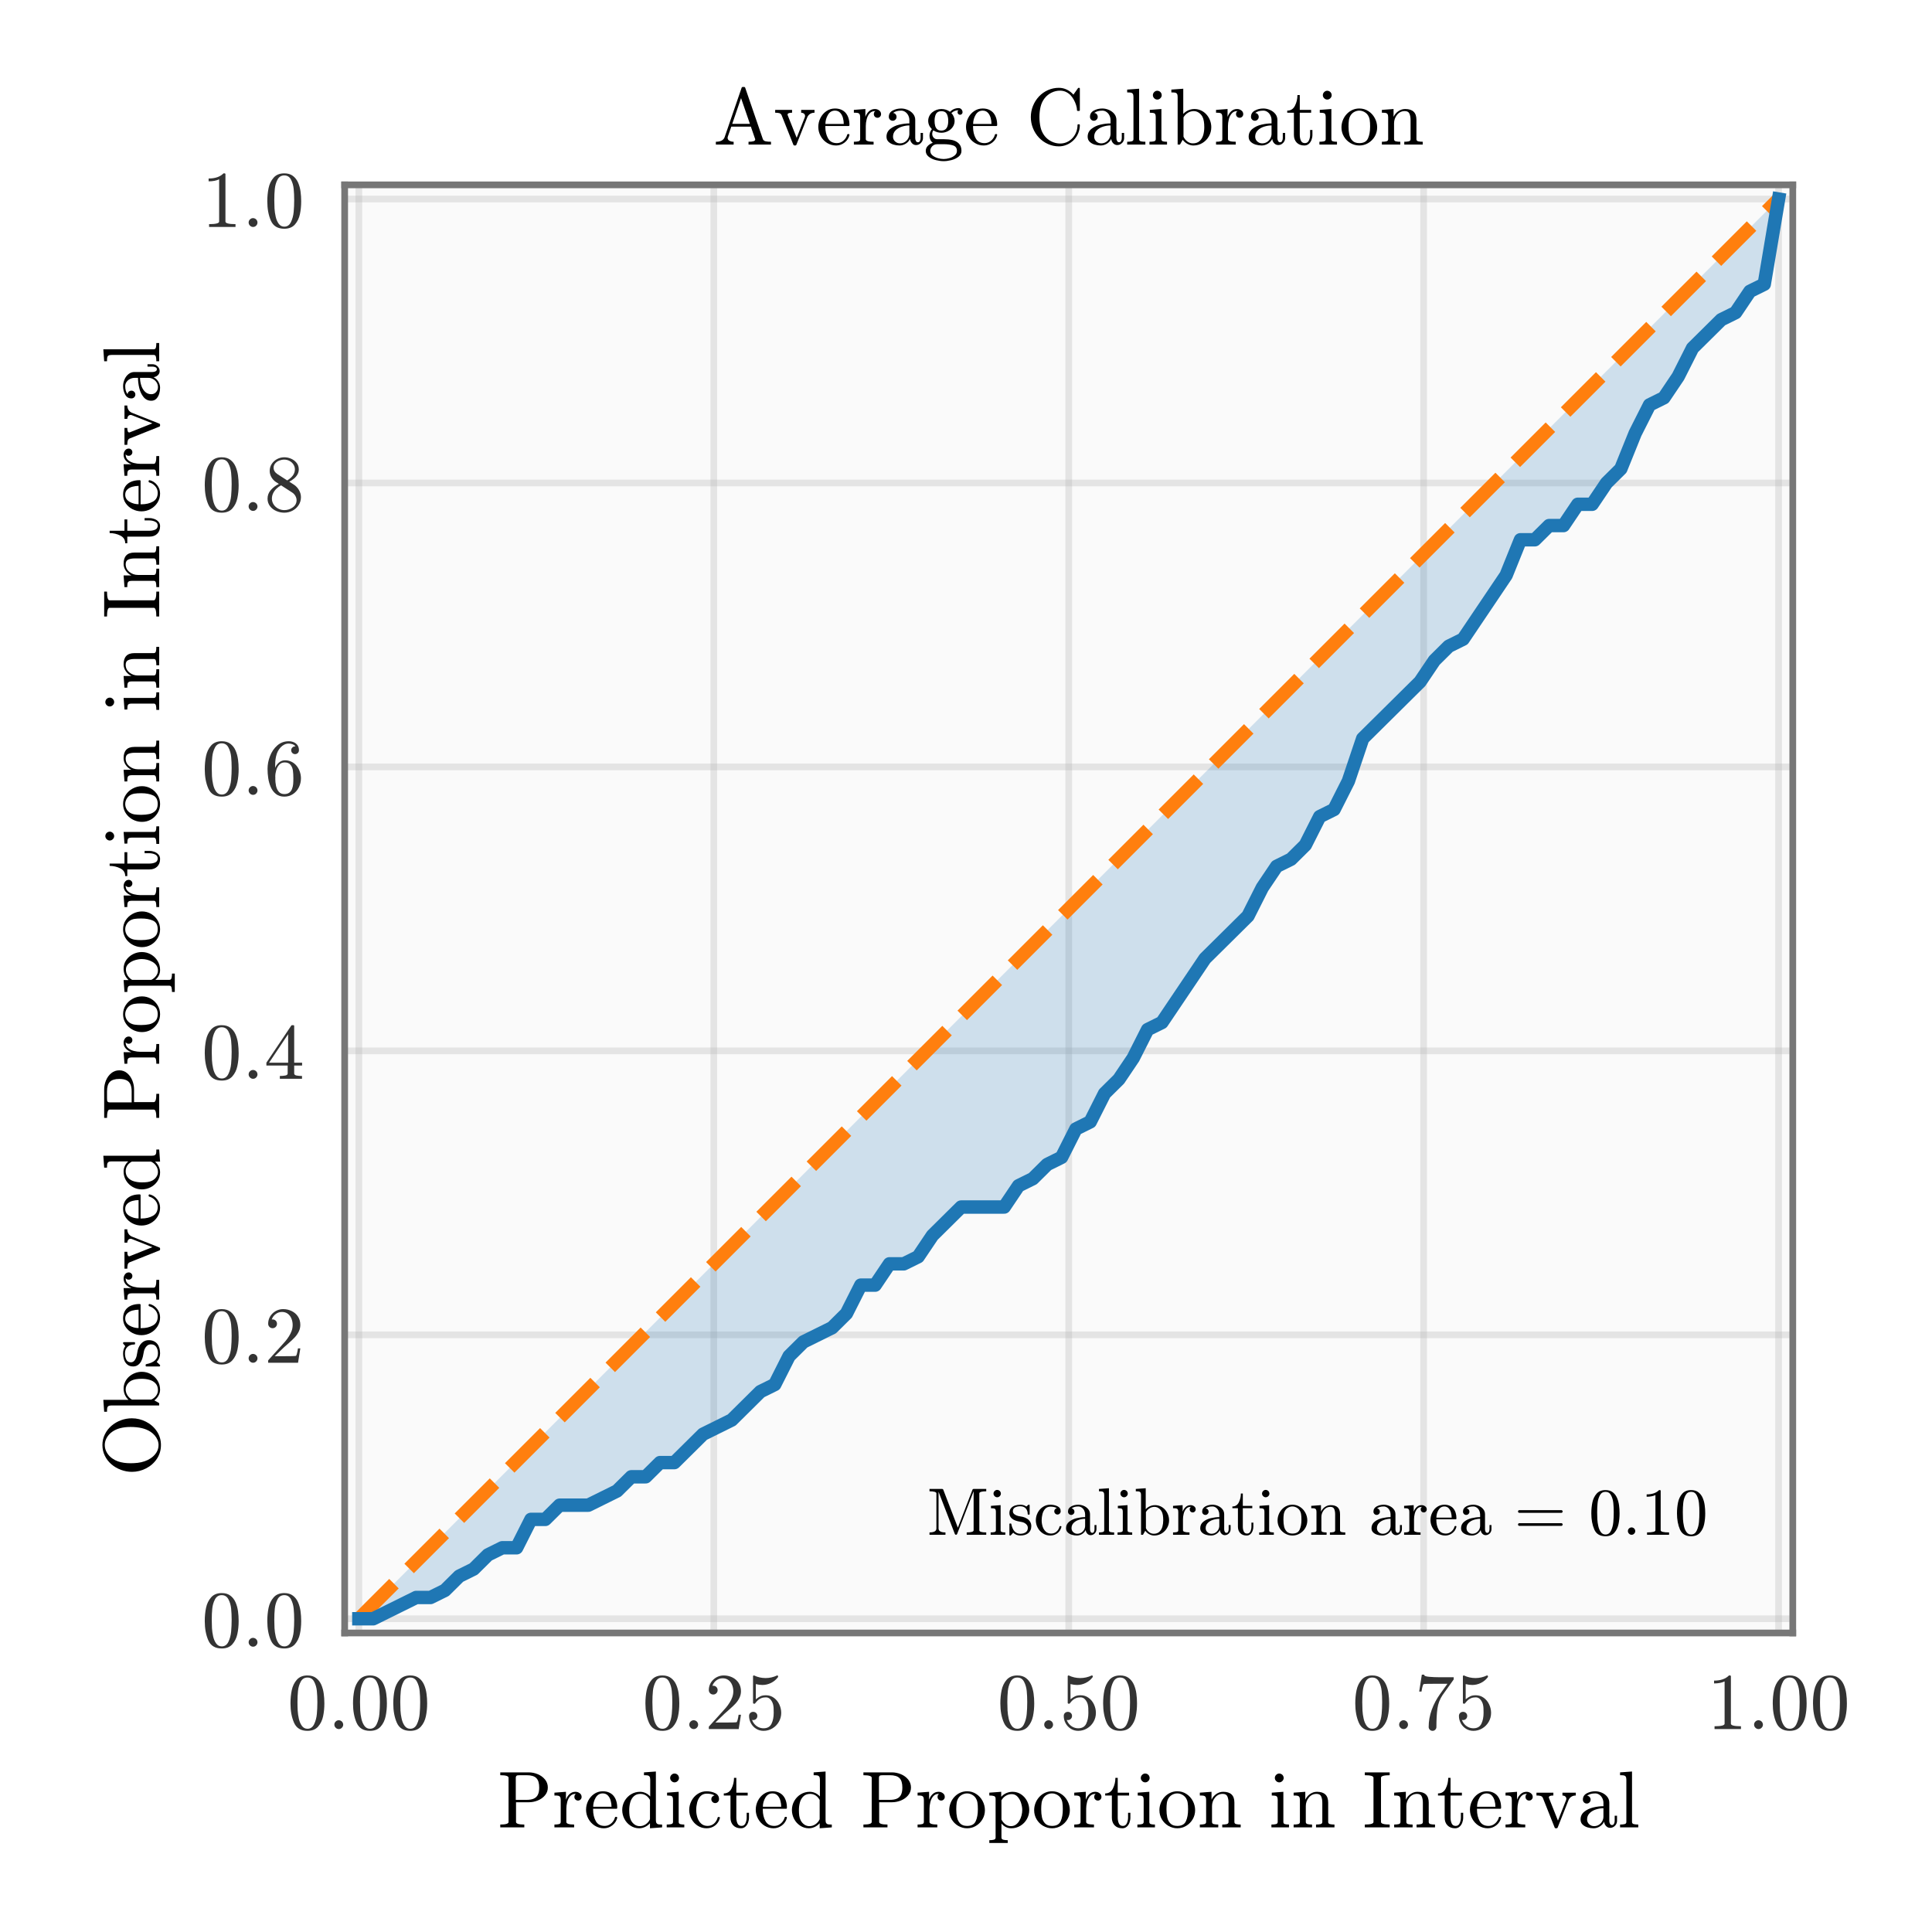 <?xml version="1.0" encoding="utf-8" standalone="no"?>
<!DOCTYPE svg PUBLIC "-//W3C//DTD SVG 1.1//EN"
  "http://www.w3.org/Graphics/SVG/1.1/DTD/svg11.dtd">
<!-- Created with matplotlib (https://matplotlib.org/) -->
<svg height="288pt" version="1.1" viewBox="0 0 288 288" width="288pt" xmlns="http://www.w3.org/2000/svg" xmlns:xlink="http://www.w3.org/1999/xlink">
 <defs>
  <style type="text/css">
*{stroke-linecap:butt;stroke-linejoin:round;}
  </style>
 </defs>
 <g id="figure_1">
  <g id="patch_1">
   <path d="M 0 288 
L 288 288 
L 288 0 
L 0 0 
z
" style="fill:#ffffff;"/>
  </g>
  <g id="axes_1">
   <g id="patch_2">
    <path d="M 51.378 243.423 
L 267.247 243.423 
L 267.247 27.553 
L 51.378 27.553 
z
" style="fill:#fafafa;"/>
   </g>
   <g id="matplotlib.axis_1">
    <g id="xtick_1">
     <g id="line2d_1">
      <path clip-path="url(#p5f2c915116)" d="M 53.494 243.423 
L 53.494 27.553 
" style="fill:none;stroke:#b0b0b0;stroke-linecap:square;stroke-opacity:0.3;"/>
     </g>
     <g id="line2d_2"/>
     <g id="text_1">
      <!-- 0.00 -->
      <defs>
       <path d="M 25 -2.203 
Q 12.75 -2.203 8.328 7.875 
Q 3.906 17.969 3.906 31.891 
Q 3.906 40.578 5.484 48.234 
Q 7.078 55.906 11.781 61.25 
Q 16.5 66.609 25 66.609 
Q 31.594 66.609 35.781 63.375 
Q 39.984 60.156 42.188 55.047 
Q 44.391 49.953 45.188 44.109 
Q 46 38.281 46 31.891 
Q 46 23.297 44.406 15.797 
Q 42.828 8.297 38.188 3.047 
Q 33.547 -2.203 25 -2.203 
z
M 25 0.391 
Q 30.562 0.391 33.297 6.094 
Q 36.031 11.812 36.672 18.75 
Q 37.312 25.688 37.312 33.5 
Q 37.312 41.016 36.672 47.359 
Q 36.031 53.719 33.312 58.859 
Q 30.609 64.016 25 64.016 
Q 19.344 64.016 16.609 58.828 
Q 13.875 53.656 13.234 47.328 
Q 12.594 41.016 12.594 33.5 
Q 12.594 27.938 12.859 23 
Q 13.141 18.062 14.312 12.812 
Q 15.484 7.562 18.094 3.969 
Q 20.703 0.391 25 0.391 
z
" id="Cmr10-48"/>
       <path d="M 8.406 5.516 
Q 8.406 7.766 10.062 9.375 
Q 11.719 10.984 13.922 10.984 
Q 15.281 10.984 16.594 10.25 
Q 17.922 9.516 18.656 8.203 
Q 19.391 6.891 19.391 5.516 
Q 19.391 3.328 17.766 1.656 
Q 16.156 0 13.922 0 
Q 11.719 0 10.062 1.656 
Q 8.406 3.328 8.406 5.516 
z
" id="Cmr10-46"/>
      </defs>
      <g style="fill:#333333;" transform="translate(42.833 257.75)scale(0.12 -0.12)">
       <use xlink:href="#Cmr10-48"/>
       <use x="50" xlink:href="#Cmr10-46"/>
       <use x="77.686" xlink:href="#Cmr10-48"/>
       <use x="127.686" xlink:href="#Cmr10-48"/>
      </g>
     </g>
    </g>
    <g id="xtick_2">
     <g id="line2d_3">
      <path clip-path="url(#p5f2c915116)" d="M 106.403 243.423 
L 106.403 27.553 
" style="fill:none;stroke:#b0b0b0;stroke-linecap:square;stroke-opacity:0.3;"/>
     </g>
     <g id="line2d_4"/>
     <g id="text_2">
      <!-- 0.25 -->
      <defs>
       <path d="M 4.984 0 
L 4.984 2.688 
Q 4.984 2.938 5.172 3.219 
L 20.703 20.406 
Q 24.219 24.219 26.406 26.797 
Q 28.609 29.391 30.75 32.766 
Q 32.906 36.141 34.156 39.625 
Q 35.406 43.109 35.406 47.016 
Q 35.406 51.125 33.891 54.859 
Q 32.375 58.594 29.375 60.844 
Q 26.375 63.094 22.125 63.094 
Q 17.781 63.094 14.312 60.469 
Q 10.844 57.859 9.422 53.719 
Q 9.812 53.812 10.5 53.812 
Q 12.75 53.812 14.328 52.297 
Q 15.922 50.781 15.922 48.391 
Q 15.922 46.094 14.328 44.5 
Q 12.75 42.922 10.5 42.922 
Q 8.156 42.922 6.562 44.547 
Q 4.984 46.188 4.984 48.391 
Q 4.984 52.156 6.391 55.438 
Q 7.812 58.734 10.469 61.297 
Q 13.141 63.875 16.484 65.234 
Q 19.828 66.609 23.578 66.609 
Q 29.297 66.609 34.219 64.188 
Q 39.156 61.766 42.031 57.344 
Q 44.922 52.938 44.922 47.016 
Q 44.922 42.672 43.016 38.766 
Q 41.109 34.859 38.125 31.656 
Q 35.156 28.469 30.516 24.406 
Q 25.875 20.359 24.422 19 
L 13.094 8.109 
L 22.703 8.109 
Q 29.781 8.109 34.547 8.219 
Q 39.312 8.344 39.594 8.594 
Q 40.766 9.859 42 17.828 
L 44.922 17.828 
L 42.094 0 
z
" id="Cmr10-50"/>
       <path d="M 8.688 11.375 
Q 9.719 8.453 11.844 6.047 
Q 13.969 3.656 16.875 2.312 
Q 19.781 0.984 22.906 0.984 
Q 30.125 0.984 32.859 6.594 
Q 35.594 12.203 35.594 20.219 
Q 35.594 23.688 35.469 26.047 
Q 35.359 28.422 34.812 30.609 
Q 33.891 34.125 31.562 36.766 
Q 29.25 39.406 25.875 39.406 
Q 22.516 39.406 20.094 38.375 
Q 17.672 37.359 16.156 35.984 
Q 14.656 34.625 13.484 33.109 
Q 12.312 31.594 12.016 31.5 
L 10.891 31.5 
Q 10.641 31.5 10.266 31.812 
Q 9.906 32.125 9.906 32.422 
L 9.906 65.828 
Q 9.906 66.062 10.219 66.328 
Q 10.547 66.609 10.891 66.609 
L 11.188 66.609 
Q 17.922 63.375 25.484 63.375 
Q 32.906 63.375 39.797 66.609 
L 40.094 66.609 
Q 40.438 66.609 40.719 66.359 
Q 41.016 66.109 41.016 65.828 
L 41.016 64.891 
Q 41.016 64.406 40.828 64.406 
Q 37.406 59.859 32.25 57.312 
Q 27.094 54.781 21.578 54.781 
Q 17.578 54.781 13.375 55.906 
L 13.375 37.016 
Q 16.703 39.703 19.312 40.844 
Q 21.922 42 25.984 42 
Q 31.5 42 35.859 38.812 
Q 40.234 35.641 42.578 30.531 
Q 44.922 25.438 44.922 20.125 
Q 44.922 14.109 41.969 8.984 
Q 39.016 3.859 33.938 0.828 
Q 28.859 -2.203 22.906 -2.203 
Q 17.969 -2.203 13.844 0.328 
Q 9.719 2.875 7.344 7.172 
Q 4.984 11.469 4.984 16.312 
Q 4.984 18.562 6.438 19.969 
Q 7.906 21.391 10.109 21.391 
Q 12.312 21.391 13.797 19.938 
Q 15.281 18.5 15.281 16.312 
Q 15.281 14.156 13.797 12.672 
Q 12.312 11.188 10.109 11.188 
Q 9.766 11.188 9.328 11.25 
Q 8.891 11.328 8.688 11.375 
z
" id="Cmr10-53"/>
      </defs>
      <g style="fill:#333333;" transform="translate(95.742 257.75)scale(0.12 -0.12)">
       <use xlink:href="#Cmr10-48"/>
       <use x="50" xlink:href="#Cmr10-46"/>
       <use x="77.686" xlink:href="#Cmr10-50"/>
       <use x="127.686" xlink:href="#Cmr10-53"/>
      </g>
     </g>
    </g>
    <g id="xtick_3">
     <g id="line2d_5">
      <path clip-path="url(#p5f2c915116)" d="M 159.313 243.423 
L 159.313 27.553 
" style="fill:none;stroke:#b0b0b0;stroke-linecap:square;stroke-opacity:0.3;"/>
     </g>
     <g id="line2d_6"/>
     <g id="text_3">
      <!-- 0.50 -->
      <g style="fill:#333333;" transform="translate(148.651 257.75)scale(0.12 -0.12)">
       <use xlink:href="#Cmr10-48"/>
       <use x="50" xlink:href="#Cmr10-46"/>
       <use x="77.686" xlink:href="#Cmr10-53"/>
       <use x="127.686" xlink:href="#Cmr10-48"/>
      </g>
     </g>
    </g>
    <g id="xtick_4">
     <g id="line2d_7">
      <path clip-path="url(#p5f2c915116)" d="M 212.222 243.423 
L 212.222 27.553 
" style="fill:none;stroke:#b0b0b0;stroke-linecap:square;stroke-opacity:0.3;"/>
     </g>
     <g id="line2d_8"/>
     <g id="text_4">
      <!-- 0.75 -->
      <defs>
       <path d="M 17.391 2.594 
Q 17.391 8.156 18.359 13.469 
Q 19.344 18.797 21.219 24 
Q 23.094 29.203 25.75 34.203 
Q 28.422 39.203 31.594 43.609 
L 40.719 56.297 
L 29.297 56.297 
Q 11.531 56.297 10.984 55.812 
Q 9.672 54.203 8.5 46.578 
L 5.609 46.578 
L 8.891 67.578 
L 11.812 67.578 
L 11.812 67.281 
Q 11.812 65.484 17.922 64.938 
Q 24.031 64.406 29.891 64.406 
L 48.484 64.406 
L 48.484 61.812 
Q 48.484 61.719 48.453 61.672 
Q 48.438 61.625 48.391 61.531 
L 34.625 42.188 
Q 29.547 34.672 28.266 25.484 
Q 27 16.312 27 2.594 
Q 27 0.641 25.578 -0.781 
Q 24.172 -2.203 22.219 -2.203 
Q 20.219 -2.203 18.797 -0.781 
Q 17.391 0.641 17.391 2.594 
z
" id="Cmr10-55"/>
      </defs>
      <g style="fill:#333333;" transform="translate(201.56 257.75)scale(0.12 -0.12)">
       <use xlink:href="#Cmr10-48"/>
       <use x="50" xlink:href="#Cmr10-46"/>
       <use x="77.686" xlink:href="#Cmr10-55"/>
       <use x="127.686" xlink:href="#Cmr10-53"/>
      </g>
     </g>
    </g>
    <g id="xtick_5">
     <g id="line2d_9">
      <path clip-path="url(#p5f2c915116)" d="M 265.131 243.423 
L 265.131 27.553 
" style="fill:none;stroke:#b0b0b0;stroke-linecap:square;stroke-opacity:0.3;"/>
     </g>
     <g id="line2d_10"/>
     <g id="text_5">
      <!-- 1.00 -->
      <defs>
       <path d="M 9.281 0 
L 9.281 3.516 
Q 21.781 3.516 21.781 6.688 
L 21.781 59.188 
Q 16.609 56.688 8.688 56.688 
L 8.688 60.203 
Q 20.953 60.203 27.203 66.609 
L 28.609 66.609 
Q 28.953 66.609 29.266 66.328 
Q 29.594 66.062 29.594 65.719 
L 29.594 6.688 
Q 29.594 3.516 42.094 3.516 
L 42.094 0 
z
" id="Cmr10-49"/>
      </defs>
      <g style="fill:#333333;" transform="translate(254.47 257.75)scale(0.12 -0.12)">
       <use xlink:href="#Cmr10-49"/>
       <use x="50" xlink:href="#Cmr10-46"/>
       <use x="77.686" xlink:href="#Cmr10-48"/>
       <use x="127.686" xlink:href="#Cmr10-48"/>
      </g>
     </g>
    </g>
    <g id="text_6">
     <!-- Predicted Proportion in Interval -->
     <defs>
      <path d="M 3.328 0 
L 3.328 3.516 
Q 13.625 3.516 13.625 6.688 
L 13.625 61.625 
Q 13.625 64.797 3.328 64.797 
L 3.328 68.312 
L 38.922 68.312 
Q 44.391 68.312 49.859 66.062 
Q 55.328 63.812 58.859 59.516 
Q 62.406 55.219 62.406 49.516 
Q 62.406 43.953 58.844 39.75 
Q 55.281 35.547 49.859 33.375 
Q 44.438 31.203 38.922 31.203 
L 22.906 31.203 
L 22.906 6.688 
Q 22.906 3.516 33.203 3.516 
L 33.203 0 
z
M 22.609 34.188 
L 36.188 34.188 
Q 41.703 34.188 45.109 35.766 
Q 48.531 37.359 50.109 40.703 
Q 51.703 44.047 51.703 49.516 
Q 51.703 57.672 48.109 61.234 
Q 44.531 64.797 36.188 64.797 
L 27.688 64.797 
Q 25.875 64.797 24.875 64.641 
Q 23.875 64.5 23.234 63.797 
Q 22.609 63.094 22.609 61.625 
z
" id="Cmr10-80"/>
      <path d="M 2.594 0 
L 2.594 3.516 
Q 6 3.516 8.203 4.047 
Q 10.406 4.594 10.406 6.688 
L 10.406 33.984 
Q 10.406 36.672 9.594 37.859 
Q 8.797 39.062 7.281 39.328 
Q 5.766 39.594 2.594 39.594 
L 2.594 43.109 
L 16.891 44.188 
L 16.891 34.422 
Q 18.5 38.766 21.484 41.469 
Q 24.469 44.188 28.719 44.188 
Q 31.688 44.188 34.031 42.422 
Q 36.375 40.672 36.375 37.797 
Q 36.375 35.984 35.078 34.641 
Q 33.797 33.297 31.891 33.297 
Q 30.031 33.297 28.703 34.609 
Q 27.391 35.938 27.391 37.797 
Q 27.391 40.484 29.297 41.609 
L 28.719 41.609 
Q 24.656 41.609 22.094 38.672 
Q 19.531 35.75 18.453 31.391 
Q 17.391 27.047 17.391 23.094 
L 17.391 6.688 
Q 17.391 3.516 27.094 3.516 
L 27.094 0 
z
" id="Cmr10-114"/>
      <path d="M 24.906 -1.125 
Q 18.797 -1.125 13.688 2.078 
Q 8.594 5.281 5.688 10.625 
Q 2.781 15.969 2.781 21.922 
Q 2.781 27.781 5.438 33.047 
Q 8.109 38.328 12.859 41.578 
Q 17.625 44.828 23.484 44.828 
Q 28.078 44.828 31.469 43.281 
Q 34.859 41.75 37.062 39.016 
Q 39.266 36.281 40.375 32.562 
Q 41.5 28.859 41.5 24.422 
Q 41.5 23.094 40.484 23.094 
L 11.531 23.094 
L 11.531 22.016 
Q 11.531 13.719 14.875 7.766 
Q 18.219 1.812 25.781 1.812 
Q 28.859 1.812 31.469 3.172 
Q 34.078 4.547 36 6.984 
Q 37.938 9.422 38.625 12.203 
Q 38.719 12.547 38.984 12.812 
Q 39.266 13.094 39.594 13.094 
L 40.484 13.094 
Q 41.5 13.094 41.5 11.812 
Q 40.094 6.156 35.406 2.516 
Q 30.719 -1.125 24.906 -1.125 
z
M 11.625 25.594 
L 34.422 25.594 
Q 34.422 29.344 33.375 33.203 
Q 32.328 37.062 29.875 39.625 
Q 27.438 42.188 23.484 42.188 
Q 17.828 42.188 14.719 36.891 
Q 11.625 31.594 11.625 25.594 
z
" id="Cmr10-101"/>
      <path d="M 24.422 -1.125 
Q 18.5 -1.125 13.609 2.078 
Q 8.734 5.281 6.031 10.5 
Q 3.328 15.719 3.328 21.578 
Q 3.328 27.641 6.281 32.828 
Q 9.234 38.031 14.312 41.109 
Q 19.391 44.188 25.484 44.188 
Q 29.156 44.188 32.422 42.641 
Q 35.688 41.109 38.094 38.375 
L 38.094 59.188 
Q 38.094 61.859 37.281 63.062 
Q 36.469 64.266 34.984 64.531 
Q 33.5 64.797 30.328 64.797 
L 30.328 68.312 
L 45.125 69.391 
L 45.125 9.078 
Q 45.125 6.453 45.922 5.25 
Q 46.734 4.047 48.219 3.781 
Q 49.703 3.516 52.875 3.516 
L 52.875 0 
L 37.797 -1.125 
L 37.797 5.172 
Q 35.203 2.203 31.641 0.531 
Q 28.078 -1.125 24.422 -1.125 
z
M 14.203 8.688 
Q 15.922 5.422 18.766 3.469 
Q 21.625 1.516 25 1.516 
Q 29.156 1.516 32.609 3.906 
Q 36.078 6.297 37.797 10.109 
L 37.797 34.078 
Q 36.625 36.281 34.844 38.016 
Q 33.062 39.75 30.828 40.672 
Q 28.609 41.609 26.125 41.609 
Q 20.906 41.609 17.719 38.641 
Q 14.547 35.688 13.281 31.094 
Q 12.016 26.516 12.016 21.484 
Q 12.016 17.484 12.422 14.5 
Q 12.844 11.531 14.203 8.688 
z
" id="Cmr10-100"/>
      <path d="M 3.078 0 
L 3.078 3.516 
Q 6.5 3.516 8.688 4.047 
Q 10.891 4.594 10.891 6.688 
L 10.891 33.984 
Q 10.891 37.844 9.391 38.719 
Q 7.906 39.594 3.516 39.594 
L 3.516 43.109 
L 17.922 44.188 
L 17.922 6.688 
Q 17.922 4.594 19.828 4.047 
Q 21.734 3.516 24.906 3.516 
L 24.906 0 
z
M 7.328 61.375 
Q 7.328 63.578 8.984 65.234 
Q 10.641 66.891 12.797 66.891 
Q 14.203 66.891 15.516 66.156 
Q 16.844 65.438 17.578 64.109 
Q 18.312 62.797 18.312 61.375 
Q 18.312 59.234 16.641 57.562 
Q 14.984 55.906 12.797 55.906 
Q 10.641 55.906 8.984 57.562 
Q 7.328 59.234 7.328 61.375 
z
" id="Cmr10-105"/>
      <path d="M 24.906 -1.125 
Q 18.844 -1.125 13.906 2.016 
Q 8.984 5.172 6.156 10.422 
Q 3.328 15.672 3.328 21.578 
Q 3.328 27.484 6.125 32.906 
Q 8.938 38.328 13.891 41.578 
Q 18.844 44.828 24.906 44.828 
Q 30.766 44.828 35.562 42.531 
Q 40.375 40.234 40.375 35.016 
Q 40.375 33.062 38.984 31.609 
Q 37.594 30.172 35.594 30.172 
Q 33.594 30.172 32.203 31.609 
Q 30.812 33.062 30.812 35.016 
Q 30.812 36.766 31.938 38.062 
Q 33.062 39.359 34.719 39.703 
Q 31.25 41.891 25 41.891 
Q 20.219 41.891 17.281 38.719 
Q 14.359 35.547 13.188 30.859 
Q 12.016 26.172 12.016 21.578 
Q 12.016 16.75 13.453 12.234 
Q 14.891 7.719 18.094 4.766 
Q 21.297 1.812 26.125 1.812 
Q 30.859 1.812 34.172 4.719 
Q 37.5 7.625 38.719 12.312 
Q 38.719 12.891 39.5 12.891 
L 40.719 12.891 
Q 41.016 12.891 41.25 12.625 
Q 41.5 12.359 41.5 12.016 
L 41.5 11.719 
Q 39.984 5.812 35.484 2.344 
Q 31 -1.125 24.906 -1.125 
z
" id="Cmr10-99"/>
      <path d="M 10.203 12.016 
L 10.203 39.594 
L 1.906 39.594 
L 1.906 42.188 
Q 8.453 42.188 11.516 48.281 
Q 14.594 54.391 14.594 61.531 
L 17.484 61.531 
L 17.484 43.109 
L 31.594 43.109 
L 31.594 39.594 
L 17.484 39.594 
L 17.484 12.203 
Q 17.484 8.062 18.875 4.938 
Q 20.266 1.812 23.875 1.812 
Q 27.297 1.812 28.812 5.109 
Q 30.328 8.406 30.328 12.203 
L 30.328 18.109 
L 33.203 18.109 
L 33.203 12.016 
Q 33.203 8.891 32.047 5.828 
Q 30.906 2.781 28.656 0.828 
Q 26.422 -1.125 23.188 -1.125 
Q 17.188 -1.125 13.688 2.469 
Q 10.203 6.062 10.203 12.016 
z
" id="Cmr10-116"/>
      <path id="Cmr10-32"/>
      <path d="M 25 -1.125 
Q 19 -1.125 13.859 1.922 
Q 8.734 4.984 5.75 10.109 
Q 2.781 15.234 2.781 21.297 
Q 2.781 25.875 4.422 30.125 
Q 6.062 34.375 9.109 37.719 
Q 12.156 41.062 16.203 42.938 
Q 20.266 44.828 25 44.828 
Q 31.156 44.828 36.203 41.578 
Q 41.266 38.328 44.188 32.875 
Q 47.125 27.438 47.125 21.297 
Q 47.125 15.281 44.141 10.125 
Q 41.156 4.984 36.047 1.922 
Q 30.953 -1.125 25 -1.125 
z
M 25 1.812 
Q 33.016 1.812 35.688 7.609 
Q 38.375 13.422 38.375 22.406 
Q 38.375 27.438 37.844 30.734 
Q 37.312 34.031 35.5 36.719 
Q 34.375 38.375 32.641 39.625 
Q 30.906 40.875 28.969 41.531 
Q 27.047 42.188 25 42.188 
Q 21.875 42.188 19.062 40.766 
Q 16.266 39.359 14.406 36.719 
Q 12.547 33.891 12.031 30.484 
Q 11.531 27.094 11.531 22.406 
Q 11.531 16.797 12.5 12.328 
Q 13.484 7.859 16.438 4.828 
Q 19.391 1.812 25 1.812 
z
" id="Cmr10-111"/>
      <path d="M 2.594 -19.391 
L 2.594 -15.922 
Q 6 -15.922 8.203 -15.328 
Q 10.406 -14.75 10.406 -12.703 
L 10.406 35.5 
Q 10.406 38.234 8.453 38.906 
Q 6.5 39.594 2.594 39.594 
L 2.594 43.109 
L 17.391 44.188 
L 17.391 37.984 
Q 20.125 41.016 23.75 42.594 
Q 27.391 44.188 31.5 44.188 
Q 37.406 44.188 42.141 40.984 
Q 46.875 37.797 49.531 32.594 
Q 52.203 27.391 52.203 21.578 
Q 52.203 15.531 49.25 10.297 
Q 46.297 5.078 41.188 1.969 
Q 36.078 -1.125 29.984 -1.125 
Q 22.703 -1.125 17.672 4.781 
L 17.672 -12.703 
Q 17.672 -14.75 19.891 -15.328 
Q 22.125 -15.922 25.484 -15.922 
L 25.484 -19.391 
z
M 17.672 9.719 
Q 19.438 6.156 22.562 3.828 
Q 25.688 1.516 29.391 1.516 
Q 32.859 1.516 35.516 3.359 
Q 38.188 5.219 39.984 8.344 
Q 41.797 11.469 42.641 14.906 
Q 43.5 18.359 43.5 21.578 
Q 43.5 25.594 42.062 30.25 
Q 40.625 34.906 37.672 38.109 
Q 34.719 41.312 30.516 41.312 
Q 26.469 41.312 23.062 39.234 
Q 19.672 37.156 17.672 33.594 
z
" id="Cmr10-112"/>
      <path d="M 2.984 0 
L 2.984 3.516 
Q 6.391 3.516 8.594 4.047 
Q 10.797 4.594 10.797 6.688 
L 10.797 33.984 
Q 10.797 36.672 9.984 37.859 
Q 9.188 39.062 7.672 39.328 
Q 6.156 39.594 2.984 39.594 
L 2.984 43.109 
L 17.484 44.188 
L 17.484 34.422 
Q 19.484 38.719 23.406 41.453 
Q 27.344 44.188 31.984 44.188 
Q 38.922 44.188 42.406 40.859 
Q 45.906 37.547 45.906 30.719 
L 45.906 6.688 
Q 45.906 4.594 48.094 4.047 
Q 50.297 3.516 53.719 3.516 
L 53.719 0 
L 30.812 0 
L 30.812 3.516 
Q 34.234 3.516 36.422 4.047 
Q 38.625 4.594 38.625 6.688 
L 38.625 30.422 
Q 38.625 35.297 37.203 38.453 
Q 35.797 41.609 31.391 41.609 
Q 25.594 41.609 21.844 36.969 
Q 18.109 32.328 18.109 26.422 
L 18.109 6.688 
Q 18.109 4.594 20.312 4.047 
Q 22.516 3.516 25.875 3.516 
L 25.875 0 
z
" id="Cmr10-110"/>
      <path d="M 2.594 0 
L 2.594 3.516 
Q 13.375 3.516 13.375 6.688 
L 13.375 61.625 
Q 13.375 64.797 2.594 64.797 
L 2.594 68.312 
L 33.5 68.312 
L 33.5 64.797 
Q 22.703 64.797 22.703 61.625 
L 22.703 6.688 
Q 22.703 3.516 33.5 3.516 
L 33.5 0 
z
" id="Cmr10-73"/>
      <path d="M 24.422 0 
L 9.812 36.719 
Q 8.891 38.578 6.953 39.078 
Q 5.031 39.594 1.906 39.594 
L 1.906 43.109 
L 22.906 43.109 
L 22.906 39.594 
Q 17.281 39.594 17.281 37.203 
Q 17.281 36.812 17.391 36.625 
L 28.609 8.406 
L 38.719 33.891 
Q 39.016 34.672 39.016 35.5 
Q 39.016 37.406 37.578 38.5 
Q 36.141 39.594 34.188 39.594 
L 34.188 43.109 
L 50.781 43.109 
L 50.781 39.594 
Q 47.703 39.594 45.375 38.172 
Q 43.062 36.766 41.797 33.984 
L 28.328 0 
Q 27.938 -1.125 26.703 -1.125 
L 25.984 -1.125 
Q 24.75 -1.125 24.422 0 
z
" id="Cmr10-118"/>
      <path d="M 4 9.812 
Q 4 15.766 8.688 19.5 
Q 13.375 23.25 19.938 24.781 
Q 26.516 26.312 32.422 26.312 
L 32.422 30.422 
Q 32.422 33.297 31.156 36 
Q 29.891 38.719 27.484 40.453 
Q 25.094 42.188 22.219 42.188 
Q 15.578 42.188 12.109 39.203 
Q 14.016 39.203 15.25 37.766 
Q 16.5 36.328 16.5 34.422 
Q 16.5 32.422 15.078 31 
Q 13.672 29.594 11.719 29.594 
Q 9.719 29.594 8.297 31 
Q 6.891 32.422 6.891 34.422 
Q 6.891 39.703 11.672 42.266 
Q 16.453 44.828 22.219 44.828 
Q 26.266 44.828 30.359 43.094 
Q 34.469 41.359 37.078 38.125 
Q 39.703 34.906 39.703 30.609 
L 39.703 8.109 
Q 39.703 6.156 40.531 4.516 
Q 41.359 2.875 43.109 2.875 
Q 44.781 2.875 45.578 4.531 
Q 46.391 6.203 46.391 8.109 
L 46.391 14.5 
L 49.312 14.5 
L 49.312 8.109 
Q 49.312 5.859 48.141 3.828 
Q 46.969 1.812 44.984 0.609 
Q 43.016 -0.594 40.719 -0.594 
Q 37.797 -0.594 35.672 1.672 
Q 33.547 3.953 33.297 7.078 
Q 31.453 3.328 27.828 1.094 
Q 24.219 -1.125 20.125 -1.125 
Q 16.312 -1.125 12.625 0 
Q 8.938 1.125 6.469 3.531 
Q 4 5.953 4 9.812 
z
M 12.109 9.812 
Q 12.109 6.297 14.688 3.906 
Q 17.281 1.516 20.797 1.516 
Q 24.031 1.516 26.656 3.125 
Q 29.297 4.734 30.859 7.516 
Q 32.422 10.297 32.422 13.375 
L 32.422 23.781 
Q 27.875 23.781 23.109 22.281 
Q 18.359 20.797 15.234 17.625 
Q 12.109 14.453 12.109 9.812 
z
" id="Cmr10-97"/>
      <path d="M 3.078 0 
L 3.078 3.516 
Q 6.5 3.516 8.688 4.047 
Q 10.891 4.594 10.891 6.688 
L 10.891 59.188 
Q 10.891 61.859 10.078 63.062 
Q 9.281 64.266 7.766 64.531 
Q 6.25 64.797 3.078 64.797 
L 3.078 68.312 
L 17.922 69.391 
L 17.922 6.688 
Q 17.922 4.594 20.109 4.047 
Q 22.312 3.516 25.688 3.516 
L 25.688 0 
z
" id="Cmr10-108"/>
     </defs>
     <g transform="translate(74.174 272.403)scale(0.12 -0.12)">
      <use xlink:href="#Cmr10-80"/>
      <use x="68.018" xlink:href="#Cmr10-114"/>
      <use x="107.129" xlink:href="#Cmr10-101"/>
      <use x="151.514" xlink:href="#Cmr10-100"/>
      <use x="207.031" xlink:href="#Cmr10-105"/>
      <use x="234.717" xlink:href="#Cmr10-99"/>
      <use x="279.102" xlink:href="#Cmr10-116"/>
      <use x="317.92" xlink:href="#Cmr10-101"/>
      <use x="362.305" xlink:href="#Cmr10-100"/>
      <use x="417.822" xlink:href="#Cmr10-32"/>
      <use x="451.123" xlink:href="#Cmr10-80"/>
      <use x="519.141" xlink:href="#Cmr10-114"/>
      <use x="558.252" xlink:href="#Cmr10-111"/>
      <use x="608.252" xlink:href="#Cmr10-112"/>
      <use x="663.77" xlink:href="#Cmr10-111"/>
      <use x="713.77" xlink:href="#Cmr10-114"/>
      <use x="752.881" xlink:href="#Cmr10-116"/>
      <use x="791.699" xlink:href="#Cmr10-105"/>
      <use x="819.385" xlink:href="#Cmr10-111"/>
      <use x="869.385" xlink:href="#Cmr10-110"/>
      <use x="924.902" xlink:href="#Cmr10-32"/>
      <use x="958.203" xlink:href="#Cmr10-105"/>
      <use x="985.889" xlink:href="#Cmr10-110"/>
      <use x="1041.406" xlink:href="#Cmr10-32"/>
      <use x="1074.707" xlink:href="#Cmr10-73"/>
      <use x="1110.791" xlink:href="#Cmr10-110"/>
      <use x="1166.309" xlink:href="#Cmr10-116"/>
      <use x="1205.127" xlink:href="#Cmr10-101"/>
      <use x="1249.512" xlink:href="#Cmr10-114"/>
      <use x="1288.623" xlink:href="#Cmr10-118"/>
      <use x="1341.309" xlink:href="#Cmr10-97"/>
      <use x="1391.309" xlink:href="#Cmr10-108"/>
     </g>
    </g>
   </g>
   <g id="matplotlib.axis_2">
    <g id="ytick_1">
     <g id="line2d_11">
      <path clip-path="url(#p5f2c915116)" d="M 51.378 241.306 
L 267.247 241.306 
" style="fill:none;stroke:#b0b0b0;stroke-linecap:square;stroke-opacity:0.3;"/>
     </g>
     <g id="line2d_12"/>
     <g id="text_7">
      <!-- 0.0 -->
      <g style="fill:#333333;" transform="translate(30.055 245.47)scale(0.12 -0.12)">
       <use xlink:href="#Cmr10-48"/>
       <use x="50" xlink:href="#Cmr10-46"/>
       <use x="77.686" xlink:href="#Cmr10-48"/>
      </g>
     </g>
    </g>
    <g id="ytick_2">
     <g id="line2d_13">
      <path clip-path="url(#p5f2c915116)" d="M 51.378 198.979 
L 267.247 198.979 
" style="fill:none;stroke:#b0b0b0;stroke-linecap:square;stroke-opacity:0.3;"/>
     </g>
     <g id="line2d_14"/>
     <g id="text_8">
      <!-- 0.2 -->
      <g style="fill:#333333;" transform="translate(30.055 203.142)scale(0.12 -0.12)">
       <use xlink:href="#Cmr10-48"/>
       <use x="50" xlink:href="#Cmr10-46"/>
       <use x="77.686" xlink:href="#Cmr10-50"/>
      </g>
     </g>
    </g>
    <g id="ytick_3">
     <g id="line2d_15">
      <path clip-path="url(#p5f2c915116)" d="M 51.378 156.652 
L 267.247 156.652 
" style="fill:none;stroke:#b0b0b0;stroke-linecap:square;stroke-opacity:0.3;"/>
     </g>
     <g id="line2d_16"/>
     <g id="text_9">
      <!-- 0.4 -->
      <defs>
       <path d="M 2.781 16.5 
L 2.781 20.016 
L 33.688 66.109 
Q 34.031 66.609 34.719 66.609 
L 36.188 66.609 
Q 37.312 66.609 37.312 65.484 
L 37.312 20.016 
L 47.125 20.016 
L 47.125 16.5 
L 37.312 16.5 
L 37.312 6.688 
Q 37.312 4.641 40.234 4.078 
Q 43.172 3.516 47.016 3.516 
L 47.016 0 
L 19.484 0 
L 19.484 3.516 
Q 23.344 3.516 26.266 4.078 
Q 29.203 4.641 29.203 6.688 
L 29.203 16.5 
z
M 6.109 20.016 
L 29.781 20.016 
L 29.781 55.422 
z
" id="Cmr10-52"/>
      </defs>
      <g style="fill:#333333;" transform="translate(30.055 160.815)scale(0.12 -0.12)">
       <use xlink:href="#Cmr10-48"/>
       <use x="50" xlink:href="#Cmr10-46"/>
       <use x="77.686" xlink:href="#Cmr10-52"/>
      </g>
     </g>
    </g>
    <g id="ytick_4">
     <g id="line2d_17">
      <path clip-path="url(#p5f2c915116)" d="M 51.378 114.324 
L 267.247 114.324 
" style="fill:none;stroke:#b0b0b0;stroke-linecap:square;stroke-opacity:0.3;"/>
     </g>
     <g id="line2d_18"/>
     <g id="text_10">
      <!-- 0.6 -->
      <defs>
       <path d="M 25 -2.203 
Q 18.797 -2.203 14.641 1.094 
Q 10.5 4.391 8.219 9.641 
Q 5.953 14.891 5.078 20.656 
Q 4.203 26.422 4.203 32.328 
Q 4.203 40.234 7.281 48.188 
Q 10.359 56.156 16.328 61.375 
Q 22.312 66.609 30.516 66.609 
Q 33.938 66.609 36.891 65.312 
Q 39.844 64.016 41.531 61.5 
Q 43.219 58.984 43.219 55.422 
Q 43.219 53.375 41.828 51.984 
Q 40.438 50.594 38.375 50.594 
Q 36.422 50.594 35 52 
Q 33.594 53.422 33.594 55.422 
Q 33.594 57.375 35 58.781 
Q 36.422 60.203 38.375 60.203 
L 38.922 60.203 
Q 37.641 62.016 35.328 62.859 
Q 33.016 63.719 30.516 63.719 
Q 27.484 63.719 24.922 62.391 
Q 22.359 61.078 20.312 58.828 
Q 18.266 56.594 16.891 53.875 
Q 15.531 51.172 14.766 47.703 
Q 14.016 44.234 13.812 41.203 
Q 13.625 38.188 13.625 33.594 
Q 15.375 37.703 18.594 40.312 
Q 21.828 42.922 25.875 42.922 
Q 30.328 42.922 33.984 41.109 
Q 37.641 39.312 40.281 36.109 
Q 42.922 32.906 44.312 28.797 
Q 45.703 24.703 45.703 20.516 
Q 45.703 14.656 43.094 9.344 
Q 40.484 4.047 35.734 0.922 
Q 31 -2.203 25 -2.203 
z
M 25 0.984 
Q 28.859 0.984 31.203 2.734 
Q 33.547 4.5 34.641 7.391 
Q 35.75 10.297 36.016 13.25 
Q 36.281 16.219 36.281 20.516 
Q 36.281 26.172 35.734 30.172 
Q 35.203 34.188 32.812 37.234 
Q 30.422 40.281 25.484 40.281 
Q 21.438 40.281 18.828 37.547 
Q 16.219 34.812 15.016 30.641 
Q 13.812 26.469 13.812 22.609 
Q 13.812 21.297 13.922 20.609 
Q 13.922 20.453 13.891 20.359 
Q 13.875 20.266 13.812 20.125 
Q 13.812 15.828 14.688 11.422 
Q 15.578 7.031 18.062 4 
Q 20.562 0.984 25 0.984 
z
" id="Cmr10-54"/>
      </defs>
      <g style="fill:#333333;" transform="translate(30.055 118.488)scale(0.12 -0.12)">
       <use xlink:href="#Cmr10-48"/>
       <use x="50" xlink:href="#Cmr10-46"/>
       <use x="77.686" xlink:href="#Cmr10-54"/>
      </g>
     </g>
    </g>
    <g id="ytick_5">
     <g id="line2d_19">
      <path clip-path="url(#p5f2c915116)" d="M 51.378 71.997 
L 267.247 71.997 
" style="fill:none;stroke:#b0b0b0;stroke-linecap:square;stroke-opacity:0.3;"/>
     </g>
     <g id="line2d_20"/>
     <g id="text_11">
      <!-- 0.8 -->
      <defs>
       <path d="M 4.203 15.188 
Q 4.203 21.188 8.156 25.797 
Q 12.109 30.422 18.312 33.5 
L 14.594 35.891 
Q 11.188 38.141 9.031 41.875 
Q 6.891 45.609 6.891 49.703 
Q 6.891 54.5 9.406 58.344 
Q 11.922 62.203 16.094 64.406 
Q 20.266 66.609 25 66.609 
Q 29.438 66.609 33.562 64.797 
Q 37.703 62.984 40.359 59.609 
Q 43.016 56.25 43.016 51.609 
Q 43.016 48.25 41.422 45.359 
Q 39.844 42.484 37.078 40.188 
Q 34.328 37.891 31.203 36.281 
L 36.922 32.625 
Q 40.875 30.031 43.281 25.828 
Q 45.703 21.625 45.703 17 
Q 45.703 11.578 42.797 7.125 
Q 39.891 2.688 35.109 0.234 
Q 30.328 -2.203 25 -2.203 
Q 19.828 -2.203 15.016 -0.094 
Q 10.203 2 7.203 5.984 
Q 4.203 9.969 4.203 15.188 
z
M 9.625 15.188 
Q 9.625 11.234 11.797 7.953 
Q 13.969 4.688 17.531 2.828 
Q 21.094 0.984 25 0.984 
Q 30.812 0.984 35.547 4.375 
Q 40.281 7.766 40.281 13.375 
Q 40.281 15.281 39.516 17.156 
Q 38.766 19.047 37.422 20.578 
Q 36.078 22.125 34.422 23.094 
L 21 31.781 
Q 17.875 30.125 15.25 27.578 
Q 12.641 25.047 11.125 21.875 
Q 9.625 18.703 9.625 15.188 
z
M 16.5 45.703 
L 28.609 37.891 
Q 32.812 40.328 35.5 43.797 
Q 38.188 47.266 38.188 51.609 
Q 38.188 54.984 36.297 57.781 
Q 34.422 60.594 31.391 62.156 
Q 28.375 63.719 24.906 63.719 
Q 21.875 63.719 18.797 62.547 
Q 15.719 61.375 13.719 59.047 
Q 11.719 56.734 11.719 53.609 
Q 11.719 48.922 16.5 45.703 
z
" id="Cmr10-56"/>
      </defs>
      <g style="fill:#333333;" transform="translate(30.055 76.16)scale(0.12 -0.12)">
       <use xlink:href="#Cmr10-48"/>
       <use x="50" xlink:href="#Cmr10-46"/>
       <use x="77.686" xlink:href="#Cmr10-56"/>
      </g>
     </g>
    </g>
    <g id="ytick_6">
     <g id="line2d_21">
      <path clip-path="url(#p5f2c915116)" d="M 51.378 29.67 
L 267.247 29.67 
" style="fill:none;stroke:#b0b0b0;stroke-linecap:square;stroke-opacity:0.3;"/>
     </g>
     <g id="line2d_22"/>
     <g id="text_12">
      <!-- 1.0 -->
      <g style="fill:#333333;" transform="translate(30.055 33.833)scale(0.12 -0.12)">
       <use xlink:href="#Cmr10-49"/>
       <use x="50" xlink:href="#Cmr10-46"/>
       <use x="77.686" xlink:href="#Cmr10-48"/>
      </g>
     </g>
    </g>
    <g id="text_13">
     <!-- Observed Proportion in Interval -->
     <defs>
      <path d="M 38.922 -2.203 
Q 29.391 -2.203 21.797 2.844 
Q 14.203 7.906 9.906 16.281 
Q 5.609 24.656 5.609 33.891 
Q 5.609 40.719 8.078 47.406 
Q 10.547 54.109 14.969 59.281 
Q 19.391 64.453 25.578 67.484 
Q 31.781 70.516 38.922 70.516 
Q 46 70.516 52.219 67.453 
Q 58.453 64.406 62.891 59.172 
Q 67.328 53.953 69.719 47.453 
Q 72.125 40.969 72.125 33.891 
Q 72.125 24.656 67.828 16.281 
Q 63.531 7.906 55.906 2.844 
Q 48.297 -2.203 38.922 -2.203 
z
M 22.312 10.797 
Q 25.25 6.203 29.547 3.484 
Q 33.844 0.781 38.922 0.781 
Q 42.188 0.781 45.328 2.094 
Q 48.484 3.422 51.047 5.719 
Q 53.609 8.016 55.422 10.797 
Q 61.375 19.781 61.375 35.5 
Q 61.375 49.906 55.422 58.297 
Q 52.484 62.5 48.109 65.031 
Q 43.75 67.578 38.922 67.578 
Q 34.031 67.578 29.641 65.031 
Q 25.25 62.5 22.312 58.297 
Q 19.969 55.031 18.672 51.344 
Q 17.391 47.656 16.844 43.703 
Q 16.312 39.75 16.312 35.5 
Q 16.312 30.953 16.812 26.625 
Q 17.328 22.312 18.719 18.156 
Q 20.125 14.016 22.312 10.797 
z
" id="Cmr10-79"/>
      <path d="M 10.406 0 
L 10.406 59.188 
Q 10.406 61.859 9.594 63.062 
Q 8.797 64.266 7.281 64.531 
Q 5.766 64.797 2.594 64.797 
L 2.594 68.312 
L 17.391 69.391 
L 17.391 38.094 
Q 19.047 39.938 21.266 41.328 
Q 23.484 42.719 26.016 43.453 
Q 28.562 44.188 31.203 44.188 
Q 35.688 44.188 39.516 42.375 
Q 43.359 40.578 46.188 37.406 
Q 49.031 34.234 50.609 30.109 
Q 52.203 25.984 52.203 21.578 
Q 52.203 15.531 49.25 10.297 
Q 46.297 5.078 41.188 1.969 
Q 36.078 -1.125 29.984 -1.125 
Q 26.172 -1.125 22.609 0.828 
Q 19.047 2.781 16.703 6 
L 13.281 0 
z
M 17.672 9.812 
Q 19.344 6.156 22.469 3.828 
Q 25.594 1.516 29.391 1.516 
Q 34.578 1.516 37.766 4.484 
Q 40.969 7.469 42.234 12 
Q 43.5 16.547 43.5 21.578 
Q 43.5 30.031 41.312 34.422 
Q 40.328 36.375 38.641 38.031 
Q 36.969 39.703 34.891 40.656 
Q 32.812 41.609 30.516 41.609 
Q 26.516 41.609 23.094 39.484 
Q 19.672 37.359 17.672 33.797 
z
" id="Cmr10-98"/>
      <path d="M 3.328 -0.297 
L 3.328 16.016 
Q 3.328 16.797 4.203 16.797 
L 5.422 16.797 
Q 6 16.797 6.203 16.016 
Q 8.984 1.516 19.672 1.516 
Q 24.422 1.516 27.609 3.656 
Q 30.812 5.812 30.812 10.297 
Q 30.812 13.531 28.312 15.797 
Q 25.828 18.062 22.406 18.891 
L 15.719 20.219 
Q 12.359 20.953 9.594 22.453 
Q 6.844 23.969 5.078 26.484 
Q 3.328 29 3.328 32.328 
Q 3.328 36.719 5.641 39.516 
Q 7.953 42.328 11.656 43.578 
Q 15.375 44.828 19.672 44.828 
Q 24.812 44.828 28.609 42.094 
L 31.5 44.578 
Q 31.5 44.828 31.984 44.828 
L 32.719 44.828 
Q 33.016 44.828 33.25 44.547 
Q 33.5 44.281 33.5 44 
L 33.5 30.906 
Q 33.5 29.984 32.719 29.984 
L 31.5 29.984 
Q 30.609 29.984 30.609 30.906 
Q 30.609 36.141 27.703 39.312 
Q 24.812 42.484 19.578 42.484 
Q 15.094 42.484 11.797 40.812 
Q 8.5 39.156 8.5 35.109 
Q 8.5 32.328 10.859 30.547 
Q 13.234 28.766 16.406 27.984 
L 23.188 26.703 
Q 26.609 25.922 29.562 24.062 
Q 32.516 22.219 34.25 19.375 
Q 35.984 16.547 35.984 12.984 
Q 35.984 9.375 34.734 6.703 
Q 33.5 4.047 31.266 2.281 
Q 29.047 0.531 26.016 -0.297 
Q 23 -1.125 19.672 -1.125 
Q 13.422 -1.125 8.984 3.078 
L 5.328 -0.875 
Q 5.328 -1.125 4.781 -1.125 
L 4.203 -1.125 
Q 3.328 -1.125 3.328 -0.297 
z
" id="Cmr10-115"/>
     </defs>
     <g transform="translate(23.728 220.079)rotate(-90)scale(0.12 -0.12)">
      <use xlink:href="#Cmr10-79"/>
      <use x="77.686" xlink:href="#Cmr10-98"/>
      <use x="133.203" xlink:href="#Cmr10-115"/>
      <use x="172.607" xlink:href="#Cmr10-101"/>
      <use x="216.992" xlink:href="#Cmr10-114"/>
      <use x="256.104" xlink:href="#Cmr10-118"/>
      <use x="308.789" xlink:href="#Cmr10-101"/>
      <use x="353.174" xlink:href="#Cmr10-100"/>
      <use x="408.691" xlink:href="#Cmr10-32"/>
      <use x="441.992" xlink:href="#Cmr10-80"/>
      <use x="510.01" xlink:href="#Cmr10-114"/>
      <use x="549.121" xlink:href="#Cmr10-111"/>
      <use x="599.121" xlink:href="#Cmr10-112"/>
      <use x="654.639" xlink:href="#Cmr10-111"/>
      <use x="704.639" xlink:href="#Cmr10-114"/>
      <use x="743.75" xlink:href="#Cmr10-116"/>
      <use x="782.568" xlink:href="#Cmr10-105"/>
      <use x="810.254" xlink:href="#Cmr10-111"/>
      <use x="860.254" xlink:href="#Cmr10-110"/>
      <use x="915.771" xlink:href="#Cmr10-32"/>
      <use x="949.072" xlink:href="#Cmr10-105"/>
      <use x="976.758" xlink:href="#Cmr10-110"/>
      <use x="1032.275" xlink:href="#Cmr10-32"/>
      <use x="1065.576" xlink:href="#Cmr10-73"/>
      <use x="1101.66" xlink:href="#Cmr10-110"/>
      <use x="1157.178" xlink:href="#Cmr10-116"/>
      <use x="1195.996" xlink:href="#Cmr10-101"/>
      <use x="1240.381" xlink:href="#Cmr10-114"/>
      <use x="1279.492" xlink:href="#Cmr10-118"/>
      <use x="1332.178" xlink:href="#Cmr10-97"/>
      <use x="1382.178" xlink:href="#Cmr10-108"/>
     </g>
    </g>
   </g>
   <g id="PolyCollection_1">
    <path clip-path="url(#p5f2c915116)" d="M 53.494 241.306 
L 53.494 241.306 
L 55.632 239.169 
L 57.77 237.031 
L 59.907 234.893 
L 62.045 232.755 
L 64.183 230.618 
L 66.321 228.48 
L 68.458 226.342 
L 70.596 224.204 
L 72.734 222.067 
L 74.872 219.929 
L 77.009 217.791 
L 79.147 215.653 
L 81.285 213.516 
L 83.423 211.378 
L 85.56 209.24 
L 87.698 207.102 
L 89.836 204.965 
L 91.974 202.827 
L 94.111 200.689 
L 96.249 198.551 
L 98.387 196.414 
L 100.525 194.276 
L 102.662 192.138 
L 104.8 190 
L 106.938 187.863 
L 109.076 185.725 
L 111.213 183.587 
L 113.351 181.449 
L 115.489 179.312 
L 117.627 177.174 
L 119.764 175.036 
L 121.902 172.899 
L 124.04 170.761 
L 126.177 168.623 
L 128.315 166.485 
L 130.453 164.348 
L 132.591 162.21 
L 134.728 160.072 
L 136.866 157.934 
L 139.004 155.797 
L 141.142 153.659 
L 143.279 151.521 
L 145.417 149.383 
L 147.555 147.246 
L 149.693 145.108 
L 151.83 142.97 
L 153.968 140.832 
L 156.106 138.695 
L 158.244 136.557 
L 160.381 134.419 
L 162.519 132.281 
L 164.657 130.144 
L 166.795 128.006 
L 168.932 125.868 
L 171.07 123.73 
L 173.208 121.593 
L 175.346 119.455 
L 177.483 117.317 
L 179.621 115.179 
L 181.759 113.042 
L 183.897 110.904 
L 186.034 108.766 
L 188.172 106.628 
L 190.31 104.491 
L 192.448 102.353 
L 194.585 100.215 
L 196.723 98.077 
L 198.861 95.94 
L 200.999 93.802 
L 203.136 91.664 
L 205.274 89.526 
L 207.412 87.389 
L 209.55 85.251 
L 211.687 83.113 
L 213.825 80.975 
L 215.963 78.838 
L 218.1 76.7 
L 220.238 74.562 
L 222.376 72.425 
L 224.514 70.287 
L 226.651 68.149 
L 228.789 66.011 
L 230.927 63.874 
L 233.065 61.736 
L 235.202 59.598 
L 237.34 57.46 
L 239.478 55.323 
L 241.616 53.185 
L 243.753 51.047 
L 245.891 48.909 
L 248.029 46.772 
L 250.167 44.634 
L 252.304 42.496 
L 254.442 40.358 
L 256.58 38.221 
L 258.718 36.083 
L 260.855 33.945 
L 262.993 31.807 
L 265.131 29.67 
L 265.131 29.67 
L 265.131 29.67 
L 262.993 42.368 
L 260.855 43.426 
L 258.718 46.601 
L 256.58 47.659 
L 254.442 49.775 
L 252.304 51.891 
L 250.167 56.124 
L 248.029 59.299 
L 245.891 60.357 
L 243.753 64.59 
L 241.616 69.881 
L 239.478 71.997 
L 237.34 75.172 
L 235.202 75.172 
L 233.065 78.346 
L 230.927 78.346 
L 228.789 80.462 
L 226.651 80.462 
L 224.514 85.753 
L 222.376 88.928 
L 220.238 92.102 
L 218.1 95.277 
L 215.963 96.335 
L 213.825 98.452 
L 211.687 101.626 
L 209.55 103.742 
L 207.412 105.859 
L 205.274 107.975 
L 203.136 110.092 
L 200.999 116.441 
L 198.861 120.673 
L 196.723 121.732 
L 194.585 125.964 
L 192.448 128.081 
L 190.31 129.139 
L 188.172 132.313 
L 186.034 136.546 
L 183.897 138.663 
L 181.759 140.779 
L 179.621 142.895 
L 177.483 146.07 
L 175.346 149.244 
L 173.208 152.419 
L 171.07 153.477 
L 168.932 157.71 
L 166.795 160.884 
L 164.657 163.001 
L 162.519 167.233 
L 160.381 168.292 
L 158.244 172.524 
L 156.106 173.583 
L 153.968 175.699 
L 151.83 176.757 
L 149.693 179.932 
L 147.555 179.932 
L 145.417 179.932 
L 143.279 179.932 
L 141.142 182.048 
L 139.004 184.164 
L 136.866 187.339 
L 134.728 188.397 
L 132.591 188.397 
L 130.453 191.572 
L 128.315 191.572 
L 126.177 195.804 
L 124.04 197.921 
L 121.902 198.979 
L 119.764 200.037 
L 117.627 202.154 
L 115.489 206.386 
L 113.351 207.444 
L 111.213 209.561 
L 109.076 211.677 
L 106.938 212.735 
L 104.8 213.794 
L 102.662 215.91 
L 100.525 218.026 
L 98.387 218.026 
L 96.249 220.143 
L 94.111 220.143 
L 91.974 222.259 
L 89.836 223.317 
L 87.698 224.375 
L 85.56 224.375 
L 83.423 224.375 
L 81.285 226.492 
L 79.147 226.492 
L 77.009 230.724 
L 74.872 230.724 
L 72.734 231.783 
L 70.596 233.899 
L 68.458 234.957 
L 66.321 237.074 
L 64.183 238.132 
L 62.045 238.132 
L 59.907 239.19 
L 57.77 240.248 
L 55.632 241.306 
L 53.494 241.306 
z
" style="fill:#1f77b4;fill-opacity:0.2;"/>
   </g>
   <g id="line2d_23">
    <path clip-path="url(#p5f2c915116)" d="M 53.494 241.306 
L 265.131 29.67 
" style="fill:none;stroke:#ff7f0e;stroke-dasharray:7.4,3.2;stroke-dashoffset:0;stroke-width:2;"/>
   </g>
   <g id="line2d_24">
    <path clip-path="url(#p5f2c915116)" d="M 53.494 241.306 
L 55.632 241.306 
L 57.77 240.248 
L 59.907 239.19 
L 62.045 238.132 
L 64.183 238.132 
L 66.321 237.074 
L 68.458 234.957 
L 70.596 233.899 
L 72.734 231.783 
L 74.872 230.724 
L 77.009 230.724 
L 79.147 226.492 
L 81.285 226.492 
L 83.423 224.375 
L 85.56 224.375 
L 87.698 224.375 
L 89.836 223.317 
L 91.974 222.259 
L 94.111 220.143 
L 96.249 220.143 
L 98.387 218.026 
L 100.525 218.026 
L 102.662 215.91 
L 104.8 213.794 
L 106.938 212.735 
L 109.076 211.677 
L 111.213 209.561 
L 113.351 207.444 
L 115.489 206.386 
L 117.627 202.154 
L 119.764 200.037 
L 121.902 198.979 
L 124.04 197.921 
L 126.177 195.804 
L 128.315 191.572 
L 130.453 191.572 
L 132.591 188.397 
L 134.728 188.397 
L 136.866 187.339 
L 139.004 184.164 
L 141.142 182.048 
L 143.279 179.932 
L 145.417 179.932 
L 147.555 179.932 
L 149.693 179.932 
L 151.83 176.757 
L 153.968 175.699 
L 156.106 173.583 
L 158.244 172.524 
L 160.381 168.292 
L 162.519 167.233 
L 164.657 163.001 
L 166.795 160.884 
L 168.932 157.71 
L 171.07 153.477 
L 173.208 152.419 
L 175.346 149.244 
L 177.483 146.07 
L 179.621 142.895 
L 181.759 140.779 
L 183.897 138.663 
L 186.034 136.546 
L 188.172 132.313 
L 190.31 129.139 
L 192.448 128.081 
L 194.585 125.964 
L 196.723 121.732 
L 198.861 120.673 
L 200.999 116.441 
L 203.136 110.092 
L 205.274 107.975 
L 207.412 105.859 
L 209.55 103.742 
L 211.687 101.626 
L 213.825 98.452 
L 215.963 96.335 
L 218.1 95.277 
L 220.238 92.102 
L 222.376 88.928 
L 224.514 85.753 
L 226.651 80.462 
L 228.789 80.462 
L 230.927 78.346 
L 233.065 78.346 
L 235.202 75.172 
L 237.34 75.172 
L 239.478 71.997 
L 241.616 69.881 
L 243.753 64.59 
L 245.891 60.357 
L 248.029 59.299 
L 250.167 56.124 
L 252.304 51.891 
L 254.442 49.775 
L 256.58 47.659 
L 258.718 46.601 
L 260.855 43.426 
L 262.993 42.368 
L 265.131 29.67 
" style="fill:none;stroke:#1f77b4;stroke-linecap:square;stroke-width:2;"/>
   </g>
   <g id="patch_3">
    <path d="M 51.378 243.423 
L 51.378 27.553 
" style="fill:none;stroke:#777777;stroke-linecap:square;stroke-linejoin:miter;"/>
   </g>
   <g id="patch_4">
    <path d="M 267.247 243.423 
L 267.247 27.553 
" style="fill:none;stroke:#777777;stroke-linecap:square;stroke-linejoin:miter;"/>
   </g>
   <g id="patch_5">
    <path d="M 51.378 243.423 
L 267.247 243.423 
" style="fill:none;stroke:#777777;stroke-linecap:square;stroke-linejoin:miter;"/>
   </g>
   <g id="patch_6">
    <path d="M 51.378 27.553 
L 267.247 27.553 
" style="fill:none;stroke:#777777;stroke-linecap:square;stroke-linejoin:miter;"/>
   </g>
   <g id="text_14">
    <!-- Miscalibration area = 0.10 -->
    <defs>
     <path d="M 3.516 0 
L 3.516 3.516 
Q 13.812 3.516 13.812 9.422 
L 13.812 61.625 
Q 13.812 64.797 3.516 64.797 
L 3.516 68.312 
L 22.406 68.312 
Q 23.641 68.312 24.031 67.188 
L 45.797 10.594 
L 67.578 67.188 
Q 67.969 68.312 69.188 68.312 
L 88.094 68.312 
L 88.094 64.797 
Q 77.781 64.797 77.781 61.625 
L 77.781 6.688 
Q 77.781 3.516 88.094 3.516 
L 88.094 0 
L 58.984 0 
L 58.984 3.516 
Q 69.281 3.516 69.281 6.688 
L 69.281 64.891 
L 44.672 1.125 
Q 44.234 0 43.016 0 
Q 41.75 0 41.312 1.125 
L 17 64.109 
L 17 9.422 
Q 17 3.516 27.297 3.516 
L 27.297 0 
z
" id="Cmr10-77"/>
     <path d="M 7.516 13.281 
Q 6.688 13.281 6.141 13.906 
Q 5.609 14.547 5.609 15.281 
Q 5.609 16.109 6.141 16.688 
Q 6.688 17.281 7.516 17.281 
L 70.312 17.281 
Q 71.047 17.281 71.578 16.688 
Q 72.125 16.109 72.125 15.281 
Q 72.125 14.547 71.578 13.906 
Q 71.047 13.281 70.312 13.281 
z
M 7.516 32.719 
Q 6.688 32.719 6.141 33.297 
Q 5.609 33.891 5.609 34.719 
Q 5.609 35.453 6.141 36.078 
Q 6.688 36.719 7.516 36.719 
L 70.312 36.719 
Q 71.047 36.719 71.578 36.078 
Q 72.125 35.453 72.125 34.719 
Q 72.125 33.891 71.578 33.297 
Q 71.047 32.719 70.312 32.719 
z
" id="Cmr10-61"/>
    </defs>
    <g transform="translate(138.208 228.786)scale(0.1 -0.1)">
     <use xlink:href="#Cmr10-77"/>
     <use x="91.602" xlink:href="#Cmr10-105"/>
     <use x="119.287" xlink:href="#Cmr10-115"/>
     <use x="158.691" xlink:href="#Cmr10-99"/>
     <use x="203.076" xlink:href="#Cmr10-97"/>
     <use x="253.076" xlink:href="#Cmr10-108"/>
     <use x="280.762" xlink:href="#Cmr10-105"/>
     <use x="308.447" xlink:href="#Cmr10-98"/>
     <use x="363.965" xlink:href="#Cmr10-114"/>
     <use x="403.076" xlink:href="#Cmr10-97"/>
     <use x="453.076" xlink:href="#Cmr10-116"/>
     <use x="491.895" xlink:href="#Cmr10-105"/>
     <use x="519.58" xlink:href="#Cmr10-111"/>
     <use x="569.58" xlink:href="#Cmr10-110"/>
     <use x="625.098" xlink:href="#Cmr10-32"/>
     <use x="658.398" xlink:href="#Cmr10-97"/>
     <use x="708.398" xlink:href="#Cmr10-114"/>
     <use x="747.51" xlink:href="#Cmr10-101"/>
     <use x="791.895" xlink:href="#Cmr10-97"/>
     <use x="841.895" xlink:href="#Cmr10-32"/>
     <use x="875.195" xlink:href="#Cmr10-61"/>
     <use x="952.881" xlink:href="#Cmr10-32"/>
     <use x="986.182" xlink:href="#Cmr10-48"/>
     <use x="1036.182" xlink:href="#Cmr10-46"/>
     <use x="1063.867" xlink:href="#Cmr10-49"/>
     <use x="1113.867" xlink:href="#Cmr10-48"/>
    </g>
   </g>
   <g id="text_15">
    <!-- Average Calibration -->
    <defs>
     <path d="M 3.219 0 
L 3.219 3.516 
Q 12.156 3.516 14.203 9.422 
L 35.203 70.516 
Q 35.5 71.578 36.812 71.578 
L 38.094 71.578 
Q 39.406 71.578 39.703 70.516 
L 61.625 6.688 
Q 62.547 4.594 65.156 4.047 
Q 67.781 3.516 71.688 3.516 
L 71.688 0 
L 43.797 0 
L 43.797 3.516 
Q 52.094 3.516 52.094 6.203 
L 52.094 6.688 
L 46.688 22.312 
L 22.406 22.312 
L 17.922 9.422 
Q 17.828 9.078 17.828 8.406 
Q 17.828 5.906 20.188 4.703 
Q 22.562 3.516 25.297 3.516 
L 25.297 0 
z
M 23.578 25.781 
L 45.516 25.781 
L 34.516 57.719 
z
" id="Cmr10-65"/>
     <path d="M 2.781 -7.812 
Q 2.781 -4.25 5.359 -1.578 
Q 7.953 1.078 11.531 2.203 
Q 9.516 3.719 8.469 6 
Q 7.422 8.297 7.422 10.891 
Q 7.422 15.578 10.406 19.188 
Q 5.812 23.688 5.812 29.5 
Q 5.812 32.625 7.156 35.359 
Q 8.5 38.094 10.891 40.094 
Q 13.281 42.094 16.203 43.141 
Q 19.141 44.188 22.219 44.188 
Q 28.172 44.188 32.906 40.719 
Q 34.969 42.922 37.766 44.109 
Q 40.578 45.312 43.609 45.312 
Q 45.75 45.312 47.109 43.766 
Q 48.484 42.234 48.484 40.094 
Q 48.484 38.875 47.547 37.938 
Q 46.625 37.016 45.406 37.016 
Q 44.141 37.016 43.203 37.938 
Q 42.281 38.875 42.281 40.094 
Q 42.281 41.938 43.5 42.672 
Q 38.328 42.672 34.625 39.109 
Q 36.422 37.312 37.516 34.688 
Q 38.625 32.078 38.625 29.5 
Q 38.625 25.25 36.281 21.844 
Q 33.938 18.453 30.094 16.578 
Q 26.266 14.703 22.219 14.703 
Q 16.75 14.703 12.203 17.672 
Q 10.797 15.719 10.797 13.281 
Q 10.797 10.641 12.531 8.656 
Q 14.266 6.688 16.891 6.688 
L 25.094 6.688 
Q 31.062 6.688 35.844 5.609 
Q 40.625 4.547 43.875 1.312 
Q 47.125 -1.906 47.125 -7.812 
Q 47.125 -12.203 43.406 -15.109 
Q 39.703 -18.016 34.547 -19.312 
Q 29.391 -20.609 25 -20.609 
Q 20.562 -20.609 15.375 -19.312 
Q 10.203 -18.016 6.484 -15.109 
Q 2.781 -12.203 2.781 -7.812 
z
M 8.406 -7.812 
Q 8.406 -11.188 11.141 -13.453 
Q 13.875 -15.719 17.719 -16.812 
Q 21.578 -17.922 25 -17.922 
Q 28.375 -17.922 32.219 -16.812 
Q 36.078 -15.719 38.781 -13.453 
Q 41.5 -11.188 41.5 -7.812 
Q 41.5 -2.594 36.719 -1.047 
Q 31.938 0.484 25.094 0.484 
L 16.891 0.484 
Q 14.594 0.484 12.672 -0.609 
Q 10.75 -1.703 9.578 -3.688 
Q 8.406 -5.672 8.406 -7.812 
z
M 22.219 17.391 
Q 30.719 17.391 30.719 29.5 
Q 30.719 34.719 28.906 38.109 
Q 27.094 41.5 22.219 41.5 
Q 17.328 41.5 15.516 38.109 
Q 13.719 34.719 13.719 29.5 
Q 13.719 26.172 14.406 23.484 
Q 15.094 20.797 16.938 19.094 
Q 18.797 17.391 22.219 17.391 
z
" id="Cmr10-103"/>
     <path d="M 22.797 10.688 
Q 26.219 6.344 31.344 3.828 
Q 36.469 1.312 42 1.312 
Q 46.625 1.312 50.578 3.141 
Q 54.547 4.984 57.5 8.25 
Q 60.453 11.531 62.031 15.672 
Q 63.625 19.828 63.625 24.422 
Q 63.625 25.203 64.5 25.203 
L 65.719 25.203 
Q 66.5 25.203 66.5 24.219 
Q 66.5 19 64.5 14.141 
Q 62.5 9.281 58.828 5.594 
Q 55.172 1.906 50.406 -0.141 
Q 45.656 -2.203 40.484 -2.203 
Q 33.297 -2.203 26.875 0.703 
Q 20.453 3.609 15.688 8.656 
Q 10.938 13.719 8.266 20.359 
Q 5.609 27 5.609 34.188 
Q 5.609 41.359 8.266 48 
Q 10.938 54.641 15.688 59.719 
Q 20.453 64.797 26.875 67.656 
Q 33.297 70.516 40.484 70.516 
Q 45.609 70.516 50.297 68.281 
Q 54.984 66.062 58.5 62.016 
L 64.312 70.219 
Q 64.891 70.516 64.984 70.516 
L 65.719 70.516 
Q 66.016 70.516 66.25 70.266 
Q 66.5 70.016 66.5 69.672 
L 66.5 42.672 
Q 66.5 41.797 65.719 41.797 
L 63.922 41.797 
Q 62.984 41.797 62.984 42.672 
Q 62.984 45.562 61.828 49.125 
Q 60.688 52.688 58.906 55.875 
Q 57.125 59.078 54.781 61.531 
Q 49.172 67 41.891 67 
Q 36.375 67 31.312 64.5 
Q 26.266 62.016 22.797 57.625 
Q 19.141 52.938 17.719 46.953 
Q 16.312 40.969 16.312 34.188 
Q 16.312 27.391 17.719 21.375 
Q 19.141 15.375 22.797 10.688 
z
" id="Cmr10-67"/>
    </defs>
    <g transform="translate(106.326 21.553)scale(0.12 -0.12)">
     <use xlink:href="#Cmr10-65"/>
     <use x="75" xlink:href="#Cmr10-118"/>
     <use x="127.686" xlink:href="#Cmr10-101"/>
     <use x="172.07" xlink:href="#Cmr10-114"/>
     <use x="211.182" xlink:href="#Cmr10-97"/>
     <use x="261.182" xlink:href="#Cmr10-103"/>
     <use x="311.182" xlink:href="#Cmr10-101"/>
     <use x="355.566" xlink:href="#Cmr10-32"/>
     <use x="388.867" xlink:href="#Cmr10-67"/>
     <use x="461.084" xlink:href="#Cmr10-97"/>
     <use x="511.084" xlink:href="#Cmr10-108"/>
     <use x="538.77" xlink:href="#Cmr10-105"/>
     <use x="566.455" xlink:href="#Cmr10-98"/>
     <use x="621.973" xlink:href="#Cmr10-114"/>
     <use x="661.084" xlink:href="#Cmr10-97"/>
     <use x="711.084" xlink:href="#Cmr10-116"/>
     <use x="749.902" xlink:href="#Cmr10-105"/>
     <use x="777.588" xlink:href="#Cmr10-111"/>
     <use x="827.588" xlink:href="#Cmr10-110"/>
    </g>
   </g>
  </g>
 </g>
 <defs>
  <clipPath id="p5f2c915116">
   <rect height="215.869" width="215.869" x="51.378" y="27.553"/>
  </clipPath>
 </defs>
</svg>
